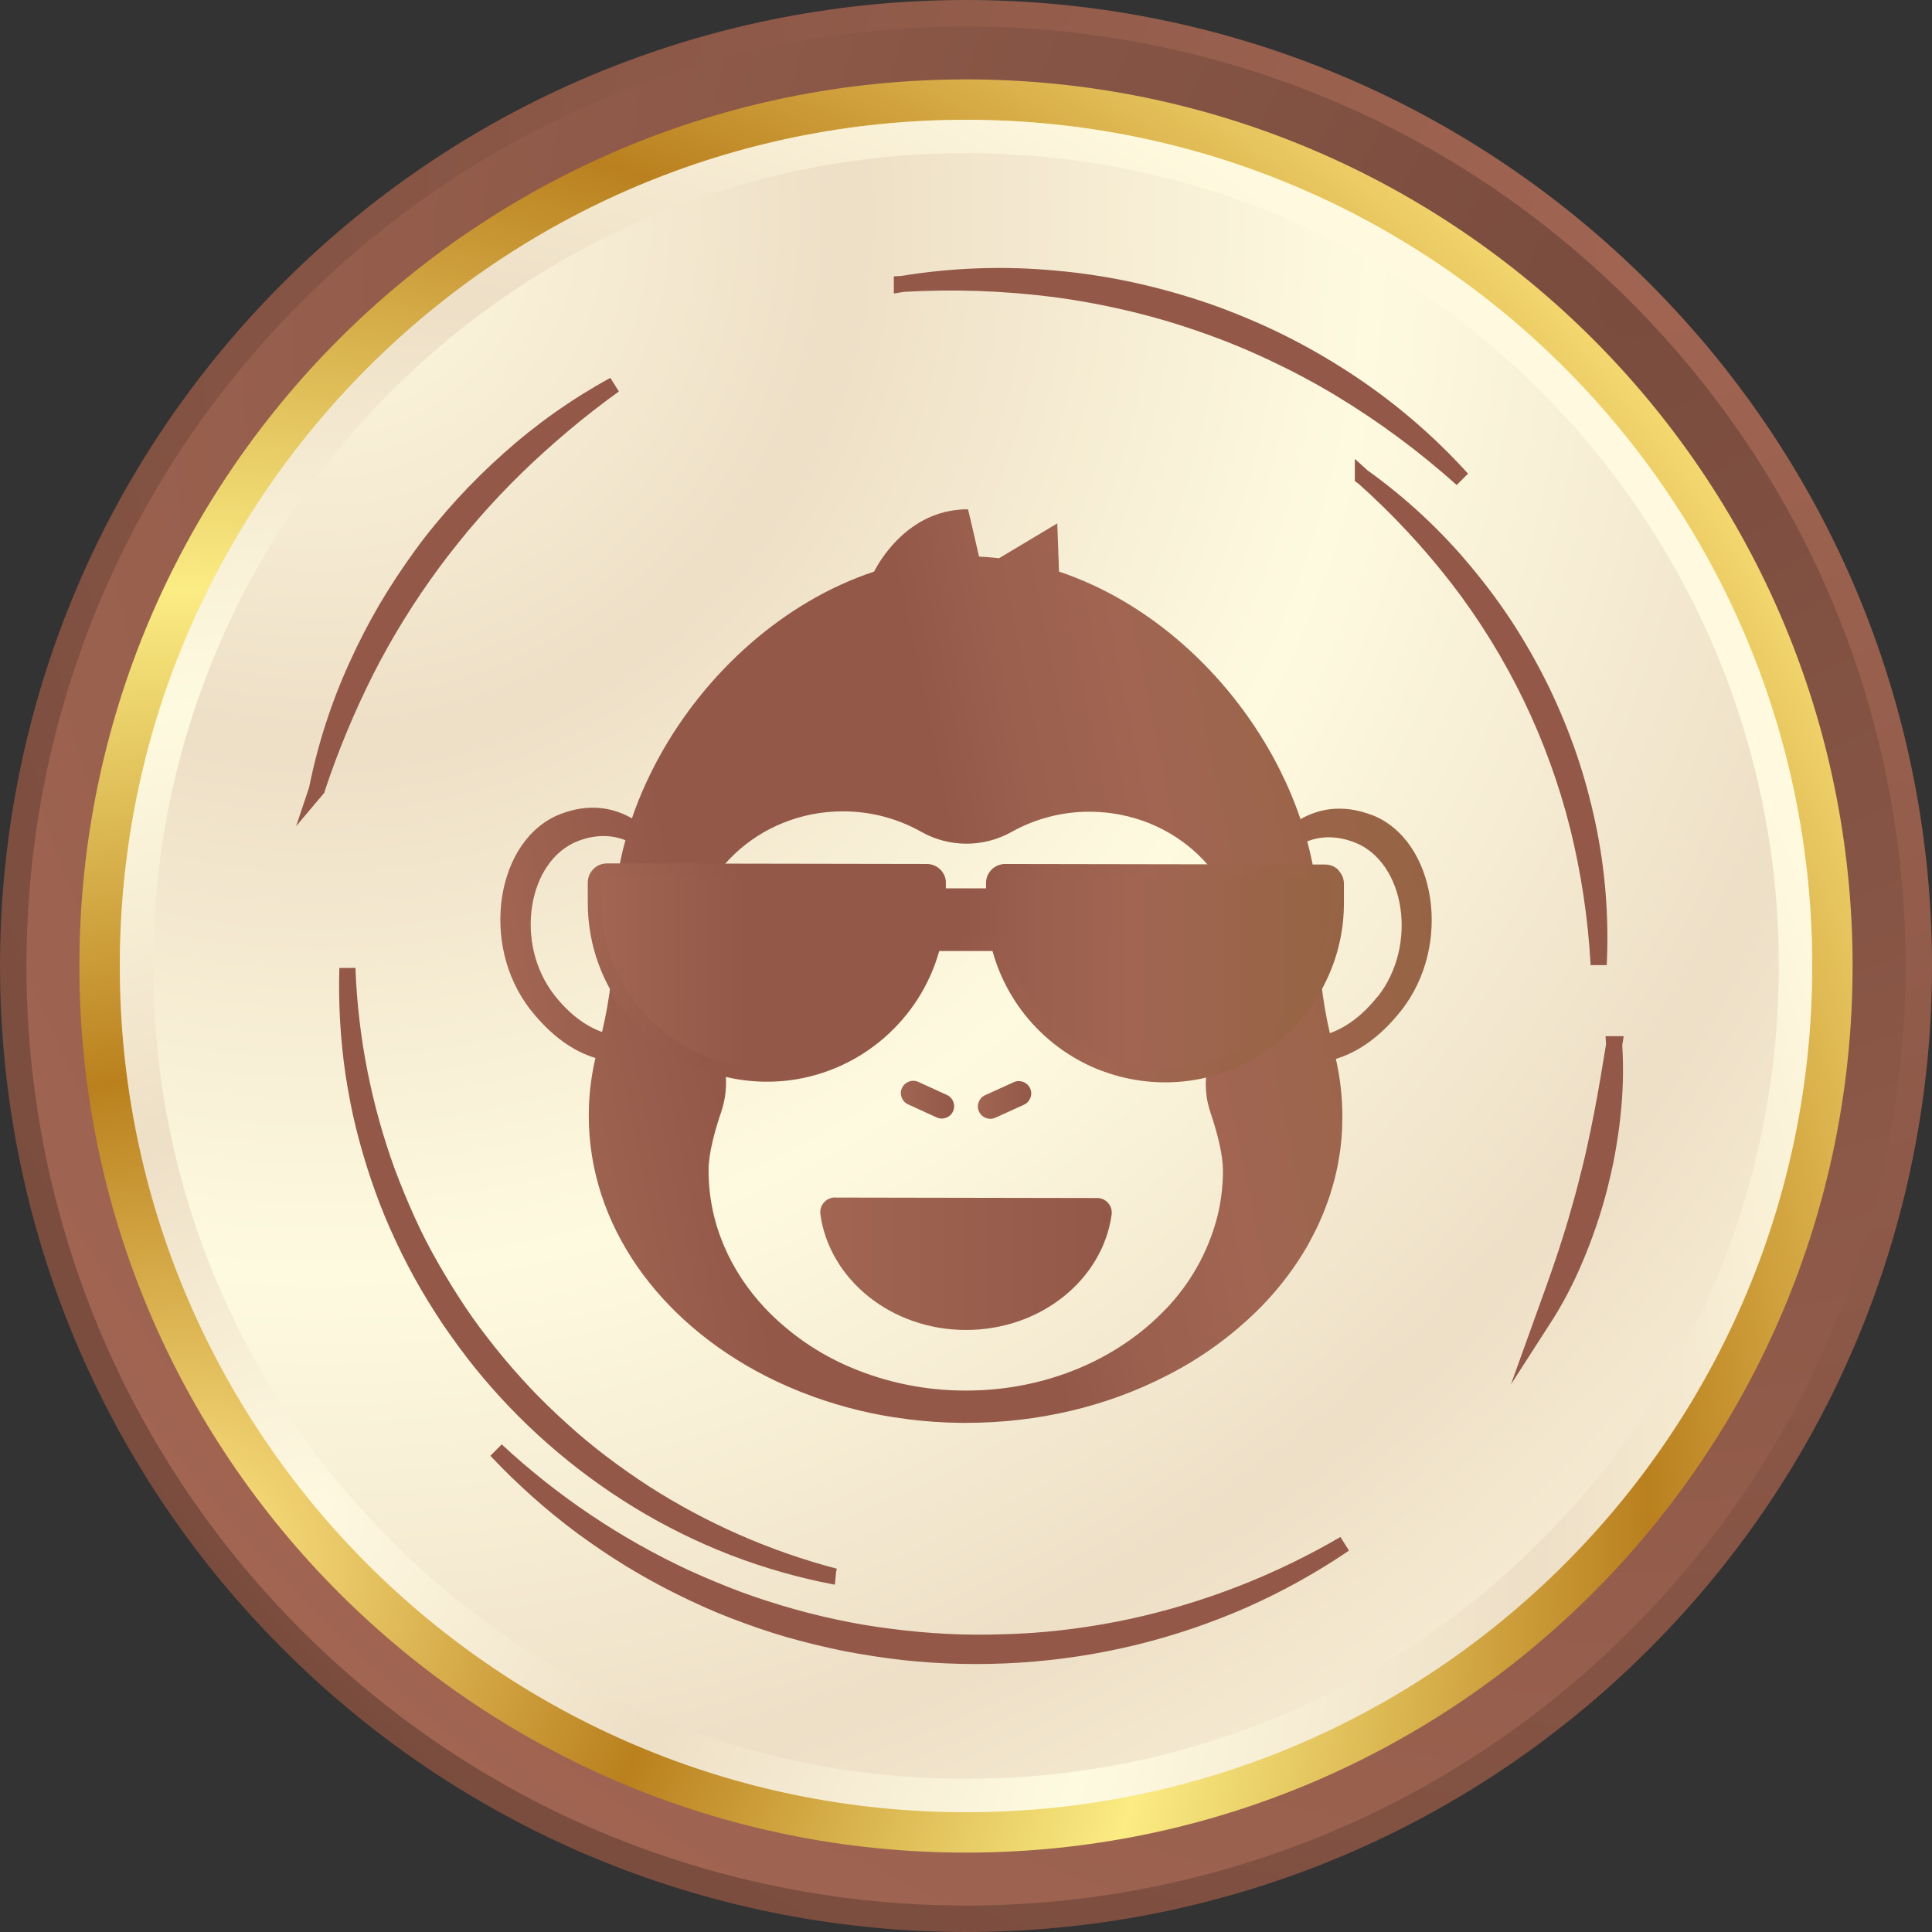 <svg width="120" height="120" viewBox="0 0 120 120" fill="none" xmlns="http://www.w3.org/2000/svg">
    <rect x="0" y="0" width="120" height="120" fill="#333333" stroke="none"/>
    <g clip-path="url(#clip0_284_10471)">
        <path d="M102.428 102.426C125.859 78.995 125.859 41.005 102.428 17.574C78.996 -5.858 41.006 -5.858 17.575 17.574C-5.857 41.005 -5.857 78.995 17.575 102.426C41.006 125.858 78.996 125.858 102.428 102.426Z" fill="url(#paint0_radial_284_10471)"/>
        <path d="M101.264 101.263C124.055 78.472 124.057 41.522 101.268 18.733C78.479 -4.056 41.529 -4.054 18.738 18.737C-4.053 41.528 -4.054 78.478 18.734 101.267C41.523 124.055 78.473 124.054 101.264 101.263Z" fill="url(#paint1_radial_284_10471)"/>
        <path d="M60 115.069C90.413 115.069 115.068 90.413 115.068 60C115.068 29.586 90.413 4.931 60 4.931C29.586 4.931 4.931 29.586 4.931 60C4.931 90.413 29.586 115.069 60 115.069Z" fill="url(#paint2_radial_284_10471)"/>
        <path d="M60 112.56C89.028 112.56 112.56 89.028 112.56 60C112.56 30.972 89.028 7.44 60 7.44C30.972 7.44 7.44 30.972 7.44 60C7.44 89.028 30.972 112.56 60 112.56Z" fill="url(#paint3_radial_284_10471)"/>
        <path d="M60 110.486C87.882 110.486 110.486 87.882 110.486 60C110.486 32.117 87.882 9.514 60 9.514C32.117 9.514 9.514 32.117 9.514 60C9.514 87.882 32.117 110.486 60 110.486Z" fill="url(#paint4_radial_284_10471)"/>
        <g style="mix-blend-mode:lighten" opacity="0.75">
            <path d="M60 112.56C89.028 112.56 112.56 89.028 112.56 60C112.56 30.972 89.028 7.44 60 7.44C30.972 7.44 7.44 30.972 7.44 60C7.44 89.028 30.972 112.56 60 112.56Z" fill="white"/>
        </g>
        <path d="M51.868 74.377C51.36 74.377 50.948 74.789 50.948 75.297C50.948 75.337 50.948 75.377 50.954 75.417C51.514 79.463 55.343 82.6 59.988 82.606C64.628 82.612 68.48 79.492 69.045 75.446C69.114 74.943 68.76 74.48 68.257 74.417C68.217 74.417 68.177 74.412 68.137 74.412L51.868 74.383V74.377Z" fill="url(#paint5_linear_284_10471)"/>
        <path d="M85.223 50.629C83.331 49.897 81.834 50.274 80.777 50.88C80.52 50.12 80.223 49.377 79.891 48.646C79.645 48.114 79.383 47.583 79.103 47.069C76.217 41.771 71.365 37.366 65.777 35.503V35.457L65.668 32.509L62.051 34.674C61.908 34.657 61.76 34.64 61.617 34.629C61.348 34.6 61.08 34.583 60.811 34.571L60.285 32.297L60.125 31.634C59.943 31.634 59.765 31.634 59.6 31.657C56.234 31.926 54.56 34.977 54.291 35.503C48.708 37.354 43.84 41.737 40.937 47.023C40.651 47.543 40.388 48.069 40.143 48.6C39.805 49.326 39.508 50.069 39.251 50.829L39.114 50.754C38.068 50.194 36.617 49.863 34.805 50.566C30.828 52.103 29.748 58.651 32.96 62.731C34.274 64.394 35.651 65.309 36.983 65.714C36.965 65.789 36.948 65.869 36.931 65.943C36.691 67.04 36.571 68.16 36.571 69.28C36.56 76.091 40.943 82.08 47.537 85.457C48.508 85.954 49.503 86.383 50.531 86.754C52.383 87.423 54.303 87.886 56.251 88.131C56.337 88.149 56.411 88.154 56.508 88.166C57.565 88.297 58.634 88.366 59.703 88.377H59.954C64.514 88.383 68.771 87.331 72.371 85.491C74.577 84.389 76.588 82.926 78.325 81.171C79.257 80.217 80.091 79.171 80.805 78.046C81.011 77.726 81.211 77.389 81.388 77.046C81.565 76.703 81.748 76.371 81.903 76.023C82.057 75.674 82.211 75.326 82.343 74.971C82.405 74.789 82.474 74.611 82.537 74.434C82.6 74.257 82.657 74.074 82.708 73.891C82.76 73.709 82.811 73.549 82.857 73.371C82.857 73.354 82.868 73.337 82.874 73.314C82.965 72.96 83.045 72.611 83.114 72.246V72.223C83.148 72.034 83.183 71.846 83.211 71.657C83.24 71.469 83.268 71.28 83.285 71.091V71.069C83.308 70.897 83.32 70.731 83.337 70.56V70.48C83.354 70.32 83.36 70.143 83.365 69.971C83.365 69.949 83.365 69.926 83.365 69.903C83.365 69.714 83.377 69.526 83.377 69.337C83.377 68.211 83.257 67.091 83.023 65.994C83.005 65.92 82.988 65.84 82.971 65.771C84.303 65.366 85.691 64.457 87.005 62.8C90.257 58.726 89.194 52.171 85.223 50.623V50.629ZM38.84 52.206C38.371 53.903 38.125 55.651 38.12 57.417V57.777C38.131 59.903 37.891 62.029 37.394 64.097C36.417 63.749 35.405 63.04 34.445 61.823C31.914 58.606 32.771 53.451 35.897 52.24C37.085 51.783 38.068 51.886 38.845 52.183C38.845 52.189 38.845 52.2 38.845 52.206H38.84ZM72.383 81.331C69.445 84.417 64.971 86.383 59.96 86.371C57.485 86.371 55.034 85.874 52.76 84.897C50.8 84.057 49.028 82.829 47.548 81.286C45.325 78.931 44.005 75.943 44.011 72.68C44.011 71.646 44.388 70.257 44.805 69.034C45.348 67.406 45.125 65.617 44.194 64.171C43.971 63.823 43.777 63.463 43.605 63.086C43.085 61.949 42.817 60.709 42.823 59.457C42.828 54.451 47.103 50.389 52.365 50.394C54.068 50.394 55.737 50.829 57.217 51.663C58.954 52.646 61.085 52.651 62.828 51.674C64.308 50.846 65.983 50.411 67.685 50.417C72.954 50.429 77.205 54.497 77.2 59.509C77.194 61.177 76.708 62.811 75.811 64.217C75.011 65.451 74.72 66.943 74.994 68.389C75.04 68.623 75.103 68.851 75.177 69.08C75.594 70.309 75.96 71.691 75.96 72.726C75.96 73.714 75.834 74.703 75.588 75.657C75.023 77.789 73.925 79.737 72.394 81.326L72.383 81.331ZM85.56 61.903C84.588 63.12 83.583 63.823 82.6 64.171C82.12 62.097 81.885 59.977 81.903 57.851V57.491C81.903 55.726 81.663 53.966 81.194 52.257C81.965 51.96 82.96 51.863 84.143 52.326C87.268 53.543 88.103 58.703 85.565 61.914L85.56 61.903Z" fill="url(#paint6_linear_284_10471)"/>
        <path d="M56.023 67.577C56.2 67.194 56.657 67.023 57.04 67.2L58.817 68.011C59.2 68.189 59.371 68.646 59.194 69.028C59.017 69.411 58.56 69.583 58.177 69.406L56.4 68.594C56.017 68.417 55.845 67.96 56.023 67.577Z" fill="url(#paint7_linear_284_10471)"/>
        <path d="M60.805 69.04C60.628 68.657 60.805 68.2 61.188 68.023L62.965 67.217C63.348 67.04 63.805 67.217 63.982 67.6C64.16 67.983 63.982 68.44 63.6 68.617L61.822 69.423C61.44 69.6 60.982 69.423 60.805 69.04Z" fill="url(#paint8_linear_284_10471)"/>
        <path d="M83.143 54.046C82.92 53.823 82.623 53.697 82.303 53.697L62.434 53.663C61.777 53.663 61.245 54.194 61.245 54.846V55.177H58.748V54.851V54.737C58.725 54.463 58.605 54.206 58.406 54.011C58.183 53.788 57.886 53.663 57.566 53.663L37.697 53.629C37.383 53.629 37.086 53.748 36.857 53.977C36.634 54.2 36.508 54.497 36.508 54.817V56.046C36.503 58.343 37.194 60.554 38.514 62.434C39.611 64.006 41.103 65.274 42.834 66.103C43.194 66.274 43.566 66.428 43.937 66.554C45.583 67.137 47.371 67.32 49.103 67.091C53.514 66.503 57.148 63.314 58.337 59.069H61.645C61.983 60.291 62.52 61.434 63.245 62.474C64.343 64.046 65.834 65.314 67.566 66.143C67.925 66.314 68.297 66.469 68.668 66.594C70.314 67.177 72.103 67.36 73.828 67.131C74.08 67.097 74.331 67.057 74.577 67.006C79.691 65.96 83.468 61.411 83.474 56.126V54.897C83.474 54.583 83.354 54.286 83.131 54.057L83.143 54.046ZM81.783 56.114C81.777 60.806 78.257 64.811 73.611 65.434C72.148 65.629 70.634 65.474 69.234 64.977C68.92 64.868 68.606 64.737 68.303 64.594C66.84 63.891 65.571 62.817 64.645 61.486C63.914 60.446 63.411 59.28 63.148 58.034L63.005 57.36L56.977 57.349L56.834 58.023C56.005 61.903 52.806 64.868 48.874 65.388C47.411 65.583 45.897 65.428 44.497 64.931C44.183 64.823 43.868 64.691 43.566 64.549C42.103 63.846 40.834 62.771 39.908 61.44C38.794 59.846 38.206 57.977 38.211 56.034V55.326L57.045 55.354V56.868L62.943 56.88V55.366L81.777 55.394V56.108L81.783 56.114Z" fill="url(#paint9_linear_284_10471)"/>
        <path d="M82.303 54.548L62.434 54.514C62.251 54.514 62.103 54.663 62.097 54.846V56.029L57.897 56.023V54.846C57.897 54.663 57.748 54.514 57.566 54.508L37.697 54.474C37.514 54.474 37.366 54.623 37.36 54.806V56.034C37.354 58.143 38 60.206 39.211 61.931C40.228 63.389 41.6 64.554 43.2 65.32C43.531 65.48 43.874 65.617 44.217 65.737C45.743 66.28 47.377 66.446 48.983 66.228C53.354 65.646 56.777 62.366 57.663 58.194H62.309C62.594 59.548 63.143 60.828 63.937 61.966C64.954 63.423 66.326 64.588 67.926 65.354C68.257 65.514 68.6 65.651 68.943 65.771C70.469 66.314 72.103 66.48 73.709 66.263C78.806 65.583 82.611 61.24 82.617 56.103V54.874C82.617 54.691 82.469 54.543 82.286 54.537L82.303 54.548Z" fill="url(#paint10_linear_284_10471)"/>
        <path d="M84.651 29.623C87.023 31.326 89.171 33.32 91.028 35.572C91.966 36.697 92.834 37.874 93.629 39.103C94.417 40.337 95.137 41.617 95.777 42.931C96.411 44.252 96.971 45.606 97.446 46.994C97.92 48.377 98.303 49.794 98.606 51.223C99.211 54.08 99.44 57 99.297 59.92C99.137 57.034 98.709 54.166 98.017 51.36C97.668 49.966 97.246 48.589 96.754 47.234C95.777 44.532 94.52 41.937 93.011 39.492C92.257 38.269 91.44 37.086 90.56 35.943C88.788 33.657 86.811 31.537 84.651 29.617V29.623Z" fill="#935848" stroke="#935848" stroke-miterlimit="10"/>
        <path d="M51.857 97.92C49.709 97.509 47.606 96.909 45.566 96.126C43.52 95.332 41.549 94.36 39.674 93.217C35.914 90.92 32.577 87.994 29.817 84.554C29.131 83.692 28.486 82.806 27.863 81.891C27.257 80.972 26.68 80.04 26.149 79.074C25.617 78.109 25.137 77.12 24.692 76.12C24.246 75.12 23.852 74.086 23.503 73.052C23.154 72.017 22.846 70.954 22.583 69.891C22.32 68.829 22.126 67.749 21.954 66.669C21.64 64.509 21.514 62.32 21.577 60.137C21.737 64.48 22.583 68.772 24.074 72.852C24.457 73.863 24.869 74.863 25.314 75.846C25.76 76.829 26.252 77.789 26.794 78.726C27.331 79.663 27.897 80.583 28.497 81.48C29.097 82.383 29.749 83.234 30.423 84.08C31.097 84.926 31.806 85.731 32.543 86.52C33.28 87.309 34.063 88.052 34.857 88.777C35.651 89.503 36.486 90.194 37.343 90.846C38.2 91.497 39.086 92.12 39.989 92.709C43.646 95.057 47.646 96.817 51.852 97.92H51.857Z" fill="#935848" stroke="#935848" stroke-miterlimit="10"/>
        <path d="M100.257 64.857C100.354 66.354 100.314 67.863 100.143 69.354C100.068 70.103 99.948 70.84 99.817 71.589C99.686 72.337 99.508 73.063 99.331 73.789C98.954 75.246 98.468 76.674 97.885 78.063C97.314 79.451 96.611 80.783 95.8 82.04C96.308 80.629 96.817 79.234 97.28 77.829C97.503 77.12 97.737 76.423 97.937 75.709C98.137 74.994 98.348 74.291 98.525 73.577C98.703 72.863 98.891 72.149 99.046 71.429C99.206 70.709 99.354 69.983 99.497 69.257C99.783 67.806 100.017 66.337 100.263 64.857H100.257Z" fill="#935848" stroke="#935848" stroke-miterlimit="10"/>
        <path d="M56.017 17.64C59.171 17.12 62.377 17.006 65.56 17.309C67.154 17.451 68.743 17.697 70.308 18.034C71.874 18.377 73.417 18.811 74.937 19.331C76.451 19.863 77.931 20.48 79.371 21.183C80.811 21.892 82.2 22.686 83.543 23.56C86.223 25.303 88.663 27.383 90.811 29.754C88.457 27.64 85.903 25.754 83.194 24.12C81.846 23.309 80.451 22.572 79.028 21.903C77.606 21.234 76.148 20.64 74.663 20.126C73.177 19.606 71.668 19.166 70.137 18.806C68.606 18.446 67.057 18.16 65.491 17.954C62.349 17.554 59.177 17.446 56.017 17.634V17.64Z" fill="#935848" stroke="#935848" stroke-miterlimit="10"/>
        <path d="M19.691 49C20.217 46.377 21.04 43.823 22.148 41.389C22.697 40.166 23.314 38.977 23.988 37.817C24.668 36.663 25.411 35.543 26.2 34.457C26.988 33.371 27.851 32.343 28.754 31.349C29.657 30.36 30.617 29.417 31.617 28.526C33.611 26.743 35.8 25.194 38.148 23.909C36 25.457 33.965 27.166 32.063 29.011C30.177 30.851 28.44 32.84 26.874 34.96C25.308 37.08 23.92 39.326 22.726 41.674C21.537 44.04 20.52 46.491 19.686 49.006L19.691 49Z" fill="#935848" stroke="#935848" stroke-miterlimit="10"/>
        <path d="M83.508 95.897C81.531 97.24 79.434 98.406 77.246 99.377C75.046 100.343 72.771 101.114 70.434 101.686C65.749 102.823 60.897 103.132 56.103 102.612C54.908 102.474 53.72 102.292 52.537 102.063C51.36 101.823 50.188 101.543 49.029 101.212C47.868 100.88 46.731 100.48 45.611 100.052C44.491 99.623 43.389 99.126 42.314 98.594C41.234 98.063 40.183 97.48 39.16 96.857C38.137 96.234 37.143 95.554 36.171 94.846C34.251 93.417 32.463 91.823 30.823 90.08C34.309 93.32 38.28 95.989 42.594 97.994C43.674 98.486 44.766 98.937 45.868 99.354C46.977 99.76 48.103 100.12 49.24 100.44C50.377 100.76 51.526 101.023 52.686 101.252C53.846 101.48 55.017 101.64 56.188 101.772C57.36 101.903 58.543 101.983 59.72 102.017C60.897 102.052 62.08 102.023 63.263 101.972C64.446 101.92 65.623 101.806 66.794 101.652C67.966 101.497 69.131 101.292 70.286 101.046C74.937 100.034 79.4 98.297 83.508 95.897Z" fill="#935848" stroke="#935848" stroke-miterlimit="10"/>
    </g>
    <defs>
        <radialGradient id="paint0_radial_284_10471" cx="0" cy="0" r="1" gradientUnits="userSpaceOnUse" gradientTransform="translate(102.923 16.799) rotate(45) scale(121.142)">
            <stop stop-color="#A16552"/>
            <stop offset="1" stop-color="#794C3E"/>
        </radialGradient>
        <radialGradient id="paint1_radial_284_10471" cx="0" cy="0" r="1" gradientUnits="userSpaceOnUse" gradientTransform="translate(101.175 19.091) rotate(45) scale(115.892 115.892)">
            <stop stop-color="#794C3E"/>
            <stop offset="1" stop-color="#A16552"/>
        </radialGradient>
        <radialGradient id="paint2_radial_284_10471" cx="0" cy="0" r="1" gradientUnits="userSpaceOnUse" gradientTransform="translate(12.028 96.827) scale(119.977)">
            <stop stop-color="#FFE988"/>
            <stop offset="0.25" stop-color="#BA801E"/>
            <stop offset="0.5" stop-color="#FBEC83"/>
            <stop offset="0.75" stop-color="#BA801F"/>
            <stop offset="1" stop-color="#FFE97F"/>
        </radialGradient>
        <radialGradient id="paint3_radial_284_10471" cx="0" cy="0" r="1" gradientUnits="userSpaceOnUse" gradientTransform="translate(18.776 94.335) scale(101.823)">
            <stop stop-color="#FFE988"/>
            <stop offset="0.25" stop-color="#BA801E"/>
            <stop offset="0.5" stop-color="#FBEC83"/>
            <stop offset="0.75" stop-color="#BA801F"/>
            <stop offset="1" stop-color="#FFE97F"/>
        </radialGradient>
        <radialGradient id="paint4_radial_284_10471" cx="0" cy="0" r="1" gradientUnits="userSpaceOnUse" gradientTransform="translate(19.754 13.489) scale(131.415)">
            <stop stop-color="#FFE988"/>
            <stop offset="0.25" stop-color="#BA801E"/>
            <stop offset="0.5" stop-color="#FBEC83"/>
            <stop offset="0.75" stop-color="#BA801F"/>
            <stop offset="1" stop-color="#FFE97F"/>
        </radialGradient>
        <linearGradient id="paint5_linear_284_10471" x1="50.948" y1="78.492" x2="69.051" y2="78.492" gradientUnits="userSpaceOnUse">
            <stop stop-color="#A16552"/>
            <stop offset="1" stop-color="#935848"/>
        </linearGradient>
        <linearGradient id="paint6_linear_284_10471" x1="32.65" y1="65.839" x2="88.543" y2="54.427" gradientUnits="userSpaceOnUse">
            <stop stop-color="#A16552"/>
            <stop offset="0.2" stop-color="#935848"/>
            <stop offset="0.5" stop-color="#935848"/>
            <stop offset="0.6" stop-color="#9B604E"/>
            <stop offset="0.73" stop-color="#A16552"/>
            <stop offset="1" stop-color="#966444"/>
        </linearGradient>
        <linearGradient id="paint7_linear_284_10471" x1="55.948" y1="68.303" x2="59.257" y2="68.303" gradientUnits="userSpaceOnUse">
            <stop stop-color="#A16552"/>
            <stop offset="1" stop-color="#935848"/>
        </linearGradient>
        <linearGradient id="paint8_linear_284_10471" x1="60.737" y1="68.314" x2="64.051" y2="68.314" gradientUnits="userSpaceOnUse">
            <stop stop-color="#A16552"/>
            <stop offset="1" stop-color="#935848"/>
        </linearGradient>
        <linearGradient id="paint9_linear_284_10471" x1="36.514" y1="54.68" x2="82.074" y2="64.063" gradientUnits="userSpaceOnUse">
            <stop stop-color="#A16552"/>
            <stop offset="0.2" stop-color="#935848"/>
            <stop offset="0.5" stop-color="#935848"/>
            <stop offset="0.6" stop-color="#9B604E"/>
            <stop offset="0.73" stop-color="#A16552"/>
            <stop offset="1" stop-color="#966444"/>
        </linearGradient>
        <linearGradient id="paint10_linear_284_10471" x1="37.378" y1="60.37" x2="82.64" y2="60.441" gradientUnits="userSpaceOnUse">
            <stop stop-color="#A16552"/>
            <stop offset="0.2" stop-color="#935848"/>
            <stop offset="0.5" stop-color="#935848"/>
            <stop offset="0.6" stop-color="#9B604E"/>
            <stop offset="0.73" stop-color="#A16552"/>
            <stop offset="1" stop-color="#966444"/>
        </linearGradient>
        <clipPath id="clip0_284_10471">
            <rect width="120" height="120" fill="white"/>
        </clipPath>
    </defs>
</svg>
